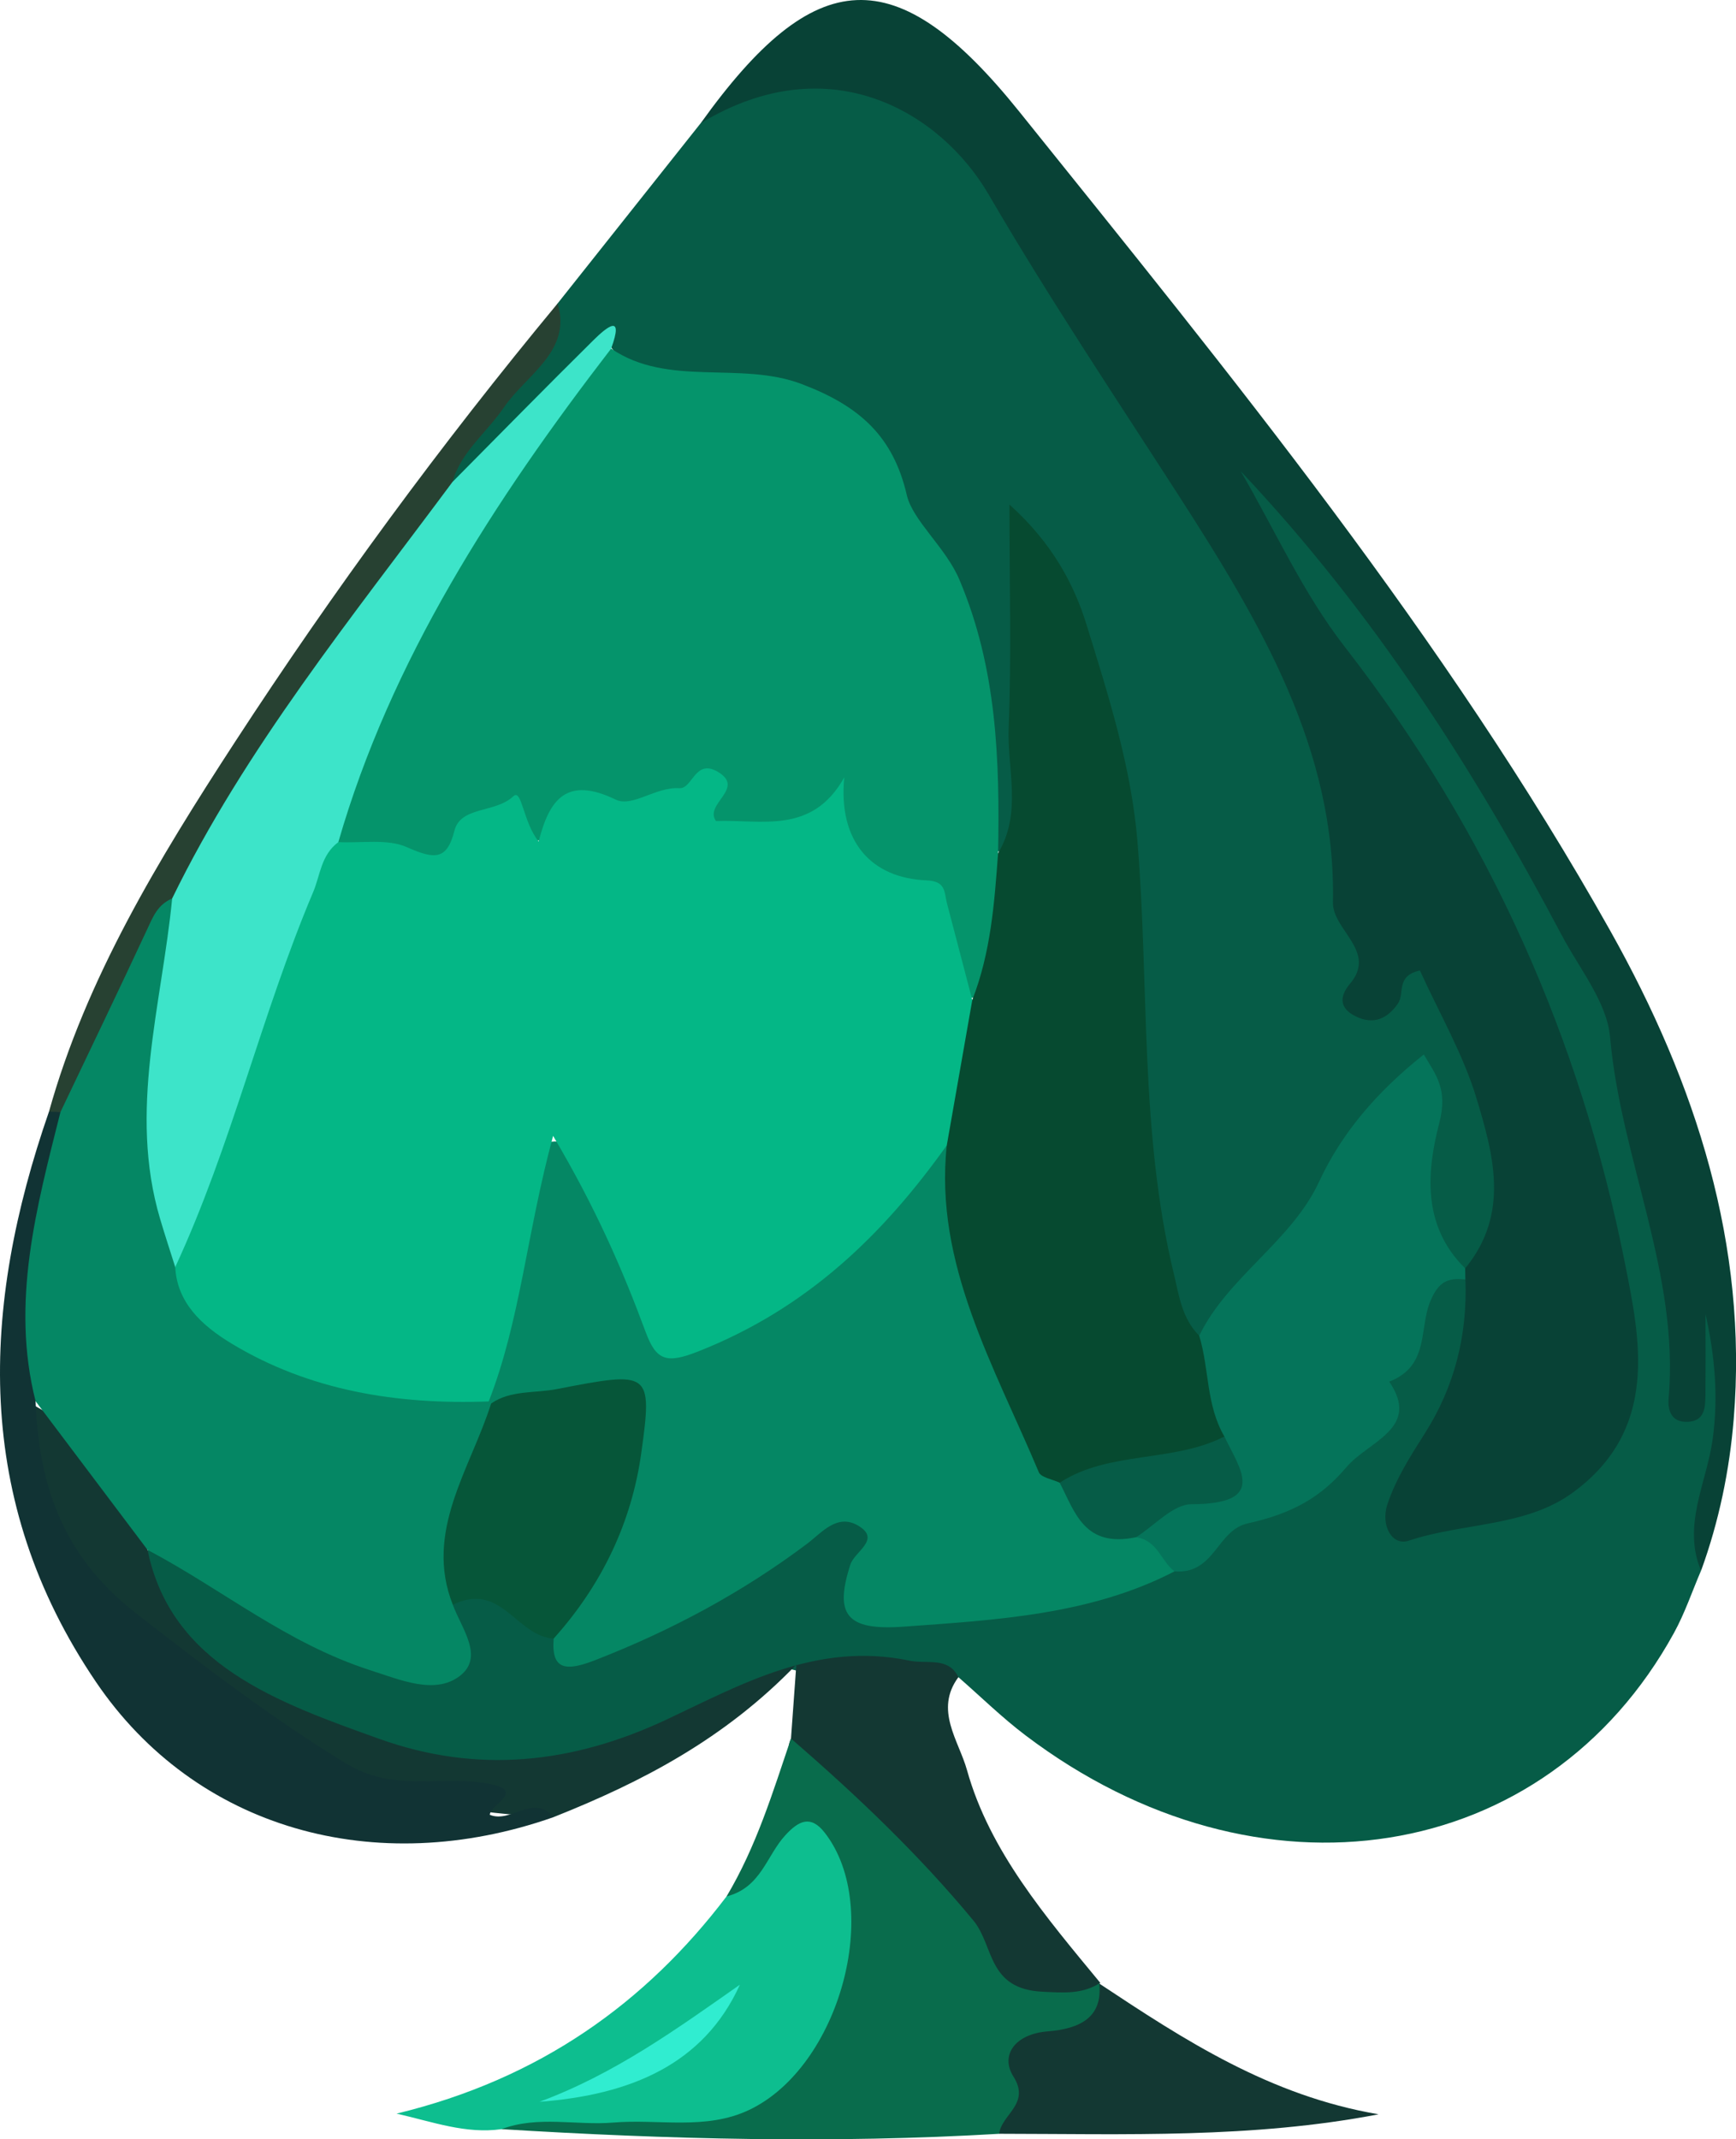<svg width="151" height="186" viewBox="0 0 151 186" fill="none" xmlns="http://www.w3.org/2000/svg">
<g clip-path="url(#clip0_191_1417)">
<path d="M48.499 26.385C52.648 21.161 56.797 15.937 60.946 10.713C66.925 5.363 76.108 5.523 82.184 10.929C85.327 13.726 87.359 17.07 89.581 20.438C97.228 32.031 104.102 44.008 111.968 55.491C115.554 60.73 115.738 66.99 116.859 72.769C117.705 77.133 119.737 81.456 119.163 86.248C121.256 86.091 121.171 82.753 123.709 83.743C125.587 84.476 125.743 86.314 126.493 87.758C129.429 93.407 131.83 99.16 130.86 105.553C130.546 107.63 130.499 109.874 127.574 110.645C124.818 110.603 124.606 108.702 124.137 106.969C122.978 102.668 123.354 98.339 124.324 93.434C120.85 95.558 119.045 97.914 117.575 100.625C114.791 105.758 111.043 110.334 106.586 114.438C105.653 115.297 104.995 116.779 103.082 116.103C98.333 108.89 98.995 100.775 98.442 92.939C97.645 81.624 97.829 70.257 94.457 59.163C93.348 55.515 91.904 52.066 89.359 48.001C89.363 55.132 89.423 61.479 89.333 67.826C89.301 70.037 89.867 72.433 87.703 74.244C84.534 73.705 85.312 71.326 85.406 69.697C85.776 63.279 84.327 57.21 82.142 51.131C80.471 46.479 77.304 42.558 74.965 38.25C73.145 34.899 68.82 33.169 64.76 33.718C60.25 34.329 56.936 33.112 53.659 30.869C52.964 29.857 52.772 29.777 52.328 30.276C49.328 33.648 46.243 36.958 43.196 40.297C42.2 41.389 41.174 42.628 39.194 42.096C37.968 39.574 40.548 38.322 41.659 36.662C43.948 33.242 47.428 30.448 48.495 26.384L48.499 26.385Z" fill="#065C47"/>
<path d="M147.958 136.557C147.182 138.364 146.558 140.234 145.609 141.965C134.476 162.237 109.46 166.198 89.216 150.89C87.146 149.325 85.31 147.517 83.364 145.82C78.629 144.949 73.758 146.518 69.044 145.187C68.266 144.967 67.497 145.3 67.083 145.8C64.04 149.468 59.079 150.066 54.861 151.802C42.262 156.99 22.498 152.099 14.552 141.849C13.018 139.871 11.367 137.793 12.32 135.112C14.728 133.409 16.319 135.322 17.916 136.291C22.095 138.825 26.15 141.496 30.812 143.349C37.944 146.185 38.935 145.747 39.22 139.313C43.783 136.321 45.841 140.017 48.533 142.032C50.11 143.697 51.789 142.845 53.507 142.232C58.671 140.39 63.06 137.438 67.531 134.604C68.572 133.943 69.461 133.094 70.559 132.503C71.978 131.741 73.459 130.915 75.121 131.965C76.576 132.884 76.195 134.173 75.98 135.502C75.228 140.167 75.632 140.482 80.939 140.094C88.107 139.571 95.075 138.292 101.777 135.94C102.587 135.377 104.093 136.396 104.527 134.583C104.894 133.053 106.599 132.082 108.448 131.499C114.498 129.588 118.62 126.424 119.93 120.29C120.487 117.68 122.37 115.001 123.474 112.283C124.329 110.179 126.235 110.578 128.072 110.881C129.865 115.878 127.559 120.29 125.527 124.731C124.523 126.925 121.382 129.216 123.04 131.274C124.966 133.665 128.025 130.955 130.531 130.525C137.05 129.405 139.819 126.036 140.302 119.897C141.264 107.691 136.738 96.492 132.168 85.343C127.965 75.085 122.532 65.358 115.387 56.382C112.232 52.419 110.623 47.624 107.68 43.493C106.997 42.536 106.484 41.096 107.642 40.346C109.153 39.367 110.464 40.58 111.321 41.574C115.214 46.096 118.737 50.849 122.043 55.721C128.94 65.879 136.337 76.056 140.133 87.33C143.646 97.764 146.55 108.647 146.53 120.36C147.455 117.636 146.133 114.776 149.423 112.858C150.889 119.504 149.737 125.682 148.453 131.801C148.114 133.411 147.735 134.936 147.958 136.557Z" fill="#065C47"/>
<path d="M147.96 136.558C146.308 132.655 148.43 128.942 148.959 125.202C149.483 121.488 149.167 117.901 148.348 114.248C148.348 116.642 148.366 119.035 148.338 121.429C148.327 122.415 148.246 123.554 146.806 123.62C145.344 123.687 145.05 122.571 145.139 121.584C146.092 110.785 140.977 100.751 140.046 90.165C139.779 87.137 137.386 84.23 135.845 81.316C128.26 66.977 119.509 53.252 107.915 40.963C110.9 46.078 113.315 51.54 116.975 56.244C129.643 72.526 137.509 90.555 141.336 109.811C142.646 116.401 144.366 124.266 136.785 129.786C132.683 132.771 127.23 132.382 122.534 133.952C121.068 134.441 120.073 132.598 120.679 130.788C121.419 128.575 122.662 126.626 123.921 124.646C126.564 120.494 127.645 115.996 127.463 111.248C127.076 111.036 126.944 110.821 127.068 110.603C127.192 110.384 127.318 110.274 127.446 110.274C131.333 105.537 129.909 100.398 128.425 95.482C127.275 91.662 125.179 88.067 123.506 84.379C121.38 84.847 122.209 86.369 121.594 87.252C120.69 88.55 119.5 89.136 117.928 88.369C116.537 87.688 116.449 86.686 117.427 85.528C119.808 82.706 115.891 80.86 115.941 78.45C116.216 65.207 109.665 54.158 102.499 43.044C96.92 34.391 91.171 25.798 85.994 16.91C81.881 9.849 72.232 3.884 60.949 10.713C70.886 -3.159 77.939 -3.628 88.66 9.707C107.12 32.674 125.811 55.548 140.054 80.908C147.554 94.263 152.038 108.292 150.801 123.381C150.434 127.84 149.524 132.268 147.964 136.558H147.96Z" fill="#084236"/>
<path d="M12.834 134.753C14.871 144.728 24.081 147.994 33.006 151.188C41.478 154.22 49.721 153.381 57.994 149.496C64.448 146.466 71.025 142.701 79.116 144.383C80.631 144.698 82.503 144.022 83.362 145.82C81.255 148.669 83.391 151.32 84.111 153.9C86.077 160.942 90.966 166.656 95.705 172.397C92.724 175.026 87.022 174.834 85.391 171.466C82.039 164.548 75.856 159.768 70.418 154.398C69.446 153.437 68.079 152.738 68.801 151.158C68.929 149.39 69.057 147.622 69.267 144.724C63.023 151.198 55.832 154.933 48.142 157.99C38.946 157.612 30.227 155.793 22.985 150.479C14.508 144.258 4.754 138.875 2.502 128.148C2.073 126.106 1.286 124.05 2.699 122.05C8.239 124.927 10.965 129.571 12.835 134.749L12.834 134.753Z" fill="#133833"/>
<path d="M68.801 151.16C74.523 156.095 79.947 161.268 84.673 166.984C86.474 169.162 85.864 172.928 90.662 173.166C92.575 173.261 94.151 173.388 95.703 172.397L95.613 172.457C98.369 175.222 95.156 176.345 93.472 177.109C90.949 178.254 88.97 179.21 89.752 182.104C90.32 184.198 88.066 184.513 86.912 185.519C72.471 186.373 58.043 186.003 43.623 185.116C44.478 182.805 46.781 183.259 48.672 183.16C51.595 183.005 54.533 183.118 57.466 183.086C66.547 182.99 72.076 177.966 71.941 169.921C71.892 166.999 71.029 164.2 70.533 161.32C67.044 161.401 66.969 166.033 63.194 164.886C65.788 160.544 67.217 155.828 68.799 151.161L68.801 151.16Z" fill="#096C4C"/>
<path d="M3.094 121.826C3.38 128.953 5.324 135.206 11.854 140.284C17.745 144.866 23.584 149.338 30.073 153.306C34.126 155.785 38.008 154.44 41.882 154.981C46.146 155.577 42.653 156.831 42.602 157.783C44.446 158.561 46.415 155.905 48.142 157.991C32.613 163.442 16.994 158.99 8.346 146.233C-2.395 130.387 -1.637 113.65 4.258 96.654C4.921 96.369 5.427 96.514 5.779 97.087C6.625 98.872 5.843 100.587 5.515 102.332C4.53 107.588 2.919 112.798 4.169 118.219C4.463 119.495 4.292 120.82 3.096 121.826H3.094Z" fill="#113334"/>
<path d="M63.196 164.884C66.222 164.102 66.654 161.348 68.328 159.541C69.474 158.303 70.516 157.771 71.741 159.348C76.822 165.877 73.025 179.721 65.153 183.448C61.383 185.231 57.289 184.212 53.353 184.541C50.118 184.813 46.794 183.914 43.625 185.116C40.516 185.552 37.673 184.49 34.496 183.764C46.954 180.754 56.182 174.118 63.194 164.884H63.196Z" fill="#0DBE8F"/>
<path d="M86.913 185.517C87.079 183.854 89.662 182.931 88.156 180.555C86.985 178.706 88.255 176.844 91.133 176.614C93.983 176.386 95.925 175.369 95.615 172.457C103.012 177.36 110.441 182.214 119.912 183.824C108.905 185.937 97.897 185.53 86.913 185.517Z" fill="#133833"/>
<path d="M5.256 96.692C4.923 96.674 4.592 96.66 4.26 96.654C7.485 85.092 13.779 74.734 20.426 64.529C29 51.365 38.344 38.638 48.501 26.385C49.779 30.536 45.743 32.606 43.815 35.441C42.349 37.598 40.063 39.316 39.361 41.903C40.239 43.547 38.965 44.724 38.068 45.838C29.692 56.241 22.577 67.311 15.841 78.585C12.818 83.126 11.177 88.21 8.613 92.927C7.824 94.381 7.972 96.561 5.258 96.692H5.256Z" fill="#274132"/>
<path d="M53.159 30.308C58.103 33.69 64.376 31.366 69.717 33.385C74.762 35.293 77.691 37.924 78.877 43.051C79.388 45.263 82.264 47.604 83.443 50.383C86.727 58.122 86.962 66.109 86.816 74.18C89.336 78.467 87.385 82.515 85.975 86.587C81.943 87.491 82.729 84.384 82.184 82.733C81.449 80.507 81.14 78.657 77.764 78.036C74.138 77.37 73.689 73.765 71.879 70.984C70.144 72.157 68.256 73.144 65.792 72.674C63.716 72.28 61.289 72.839 61.03 69.871C60.906 68.45 59.632 69.508 58.927 69.646C56.797 70.065 54.526 71.263 52.524 70.37C49.054 68.825 48.717 75 45.33 72.453C41.401 69.496 41.273 74.016 39.226 74.696C35.517 75.928 32.239 74.454 28.964 73.139C27.94 71.339 28.731 69.627 29.385 67.961C34.284 55.48 41.279 43.931 49.443 32.917C50.325 31.729 51.261 30.436 53.159 30.31V30.308Z" fill="#05946B"/>
<path d="M84.569 86.942C86.184 82.808 86.498 78.494 86.814 74.181C88.927 70.658 87.592 66.88 87.737 63.232C87.983 57.035 87.804 50.826 87.804 43.87C91.51 47.193 93.425 50.801 94.508 54.309C96.414 60.482 98.401 66.655 98.94 73.187C99.976 85.718 99.113 98.384 102.11 110.785C102.567 112.675 102.796 114.603 104.311 116.135C106.93 118.64 106.659 121.817 106.905 124.876C102.281 128.775 96.228 128.447 90.528 129.21C84.049 120.084 80.17 110.302 80.907 99.351C82.471 95.295 80.529 90.423 84.569 86.942Z" fill="#064A30"/>
<path d="M53.159 30.308C42.918 43.6 33.976 57.453 29.43 73.214C29.861 74.699 29.391 76.099 28.844 77.468C25.017 87.043 22.127 96.879 18.484 106.502C17.871 108.122 17.918 110.575 14.678 110.212C12.435 108.272 11.946 105.665 11.672 103.147C10.743 94.612 11.51 86.213 14.975 78.114C21.315 65.1 30.628 53.655 39.358 41.902C43.431 37.796 47.477 33.67 51.593 29.601C52.78 28.427 54.304 27.18 53.157 30.306L53.159 30.308Z" fill="#3DE4C9"/>
<path d="M106.497 124.892C104.899 122.143 105.189 119.023 104.311 116.134C106.759 111.051 112.347 107.908 114.733 102.749C116.678 98.544 119.739 94.941 123.844 91.68C124.871 93.425 125.957 94.677 125.198 97.608C124.147 101.664 123.6 106.504 127.442 110.275C127.444 110.6 127.45 110.925 127.459 111.249C125.826 111.059 125.113 111.522 124.438 113.074C123.401 115.46 124.386 118.75 120.836 120.125C123.617 124.191 119.034 125.299 117.126 127.548C114.934 130.134 112.503 131.567 108.531 132.448C105.821 133.049 105.685 136.89 102.159 136.622C100.021 136.496 99.446 134.794 98.326 133.634C98.636 131.832 100.247 130.72 101.817 130.405C105.362 129.694 106.311 127.641 106.497 124.894V124.892Z" fill="#05745A"/>
<path d="M98.82 133.649C100.715 133.952 100.959 135.705 102.159 136.621C94.873 140.397 86.684 140.843 78.591 141.428C73.6 141.789 72.559 140.374 73.969 136.021C74.328 134.913 76.559 133.895 74.788 132.733C72.869 131.471 71.499 133.246 70.191 134.228C64.609 138.419 58.451 141.742 51.748 144.346C49.236 145.322 47.937 145.219 48.159 142.462C48.497 139.486 50.372 137.039 51.74 134.425C52.821 132.357 53.563 130.211 54.03 127.986C55.361 121.632 54.68 121.035 47.511 122.087C46.078 122.297 44.644 122.565 43.168 122.37C42.636 122.2 42.258 121.889 42.048 121.421C42.606 114.788 44.775 108.394 45.802 101.829C45.978 100.705 46.377 99.474 47.898 99.273C49.661 99.038 50.531 100.269 51.193 101.414C53.532 105.46 55.475 109.689 56.962 114.012C58.026 117.104 59.291 116.727 61.872 115.502C68.636 112.293 74.217 108.043 78.435 102.338C79.336 101.121 79.873 99.171 82.353 99.574C81.242 109.886 86.498 118.802 90.363 128.013C90.547 128.451 91.551 128.619 92.173 128.912C94.846 129.987 95.337 133.464 98.822 133.647L98.82 133.649Z" fill="#058764"/>
<path d="M14.975 78.116C14.07 87.385 11.144 96.596 13.926 105.973C14.341 107.376 14.802 108.768 15.242 110.165C20.377 117.005 28.015 119.706 36.854 120.498C38.794 120.673 40.882 120.553 42.508 121.845L42.719 122.025C43.356 122.695 43.51 123.509 43.196 124.273C41.166 129.211 40.271 134.366 39.386 139.526C40.147 141.592 42.159 144.078 39.976 145.727C37.816 147.357 34.859 146.068 32.203 145.214C24.924 142.873 19.328 138.178 12.835 134.753C9.587 130.445 6.341 126.136 3.096 121.827C0.919 113.252 3.171 104.977 5.256 96.692C7.784 91.384 10.341 86.084 12.82 80.758C13.315 79.696 13.713 78.652 14.976 78.117L14.975 78.116Z" fill="#058764"/>
<path d="M39.386 139.526C36.869 133.151 40.903 127.753 42.719 122.024C44.426 120.846 46.537 121.143 48.465 120.767C56.562 119.193 56.774 119.201 55.776 126.349C54.949 132.28 52.413 137.728 48.159 142.462C44.899 142.268 43.612 137.455 39.386 139.526Z" fill="#065639"/>
<path d="M64.356 172.557C61.214 179.483 54.844 182.136 46.922 182.738C53.498 180.304 58.891 176.383 64.356 172.557Z" fill="#30EDD0"/>
<path d="M42.508 121.845C34.489 122.142 26.896 120.893 20.15 116.819C17.518 115.229 15.399 113.237 15.242 110.165C20.161 99.561 22.708 88.274 27.239 77.561C27.864 76.081 27.913 74.351 29.43 73.216C31.429 73.317 33.713 72.914 35.358 73.642C37.777 74.714 38.869 74.827 39.525 72.23C40.068 70.075 43.097 70.706 44.653 69.228C45.388 68.528 45.497 71.487 46.853 73.164C47.792 69.469 49.298 67.471 53.552 69.519C55.011 70.222 57.017 68.397 59.09 68.53C60.248 68.603 60.446 65.898 62.47 67.123C64.846 68.562 61.224 69.894 62.276 71.384C66.23 71.234 70.63 72.596 73.435 67.588C72.897 73.137 75.753 76.347 80.612 76.544C82.302 76.612 82.122 77.588 82.353 78.477C83.088 81.301 83.83 84.121 84.571 86.944C83.832 91.156 83.094 95.367 82.353 99.579C76.903 107.218 70.328 113.72 60.72 117.503C58.005 118.572 57.088 118.314 56.169 115.833C54.141 110.354 51.787 104.964 48.11 98.757C45.811 107.212 45.273 114.761 42.508 121.85V121.845Z" fill="#04B786"/>
<path d="M98.82 133.649C94.305 134.601 93.504 131.464 92.173 128.913C96.429 126.125 102.061 127.177 106.499 124.892C107.813 127.693 110.338 130.763 103.636 130.782C102.029 130.787 100.425 132.643 98.822 133.649H98.82Z" fill="#065C47"/>
</g>
<defs>
<clipPath id="clip0_191_1417">
<rect width="151" height="186" fill="white"/>
</clipPath>
</defs>
</svg>
